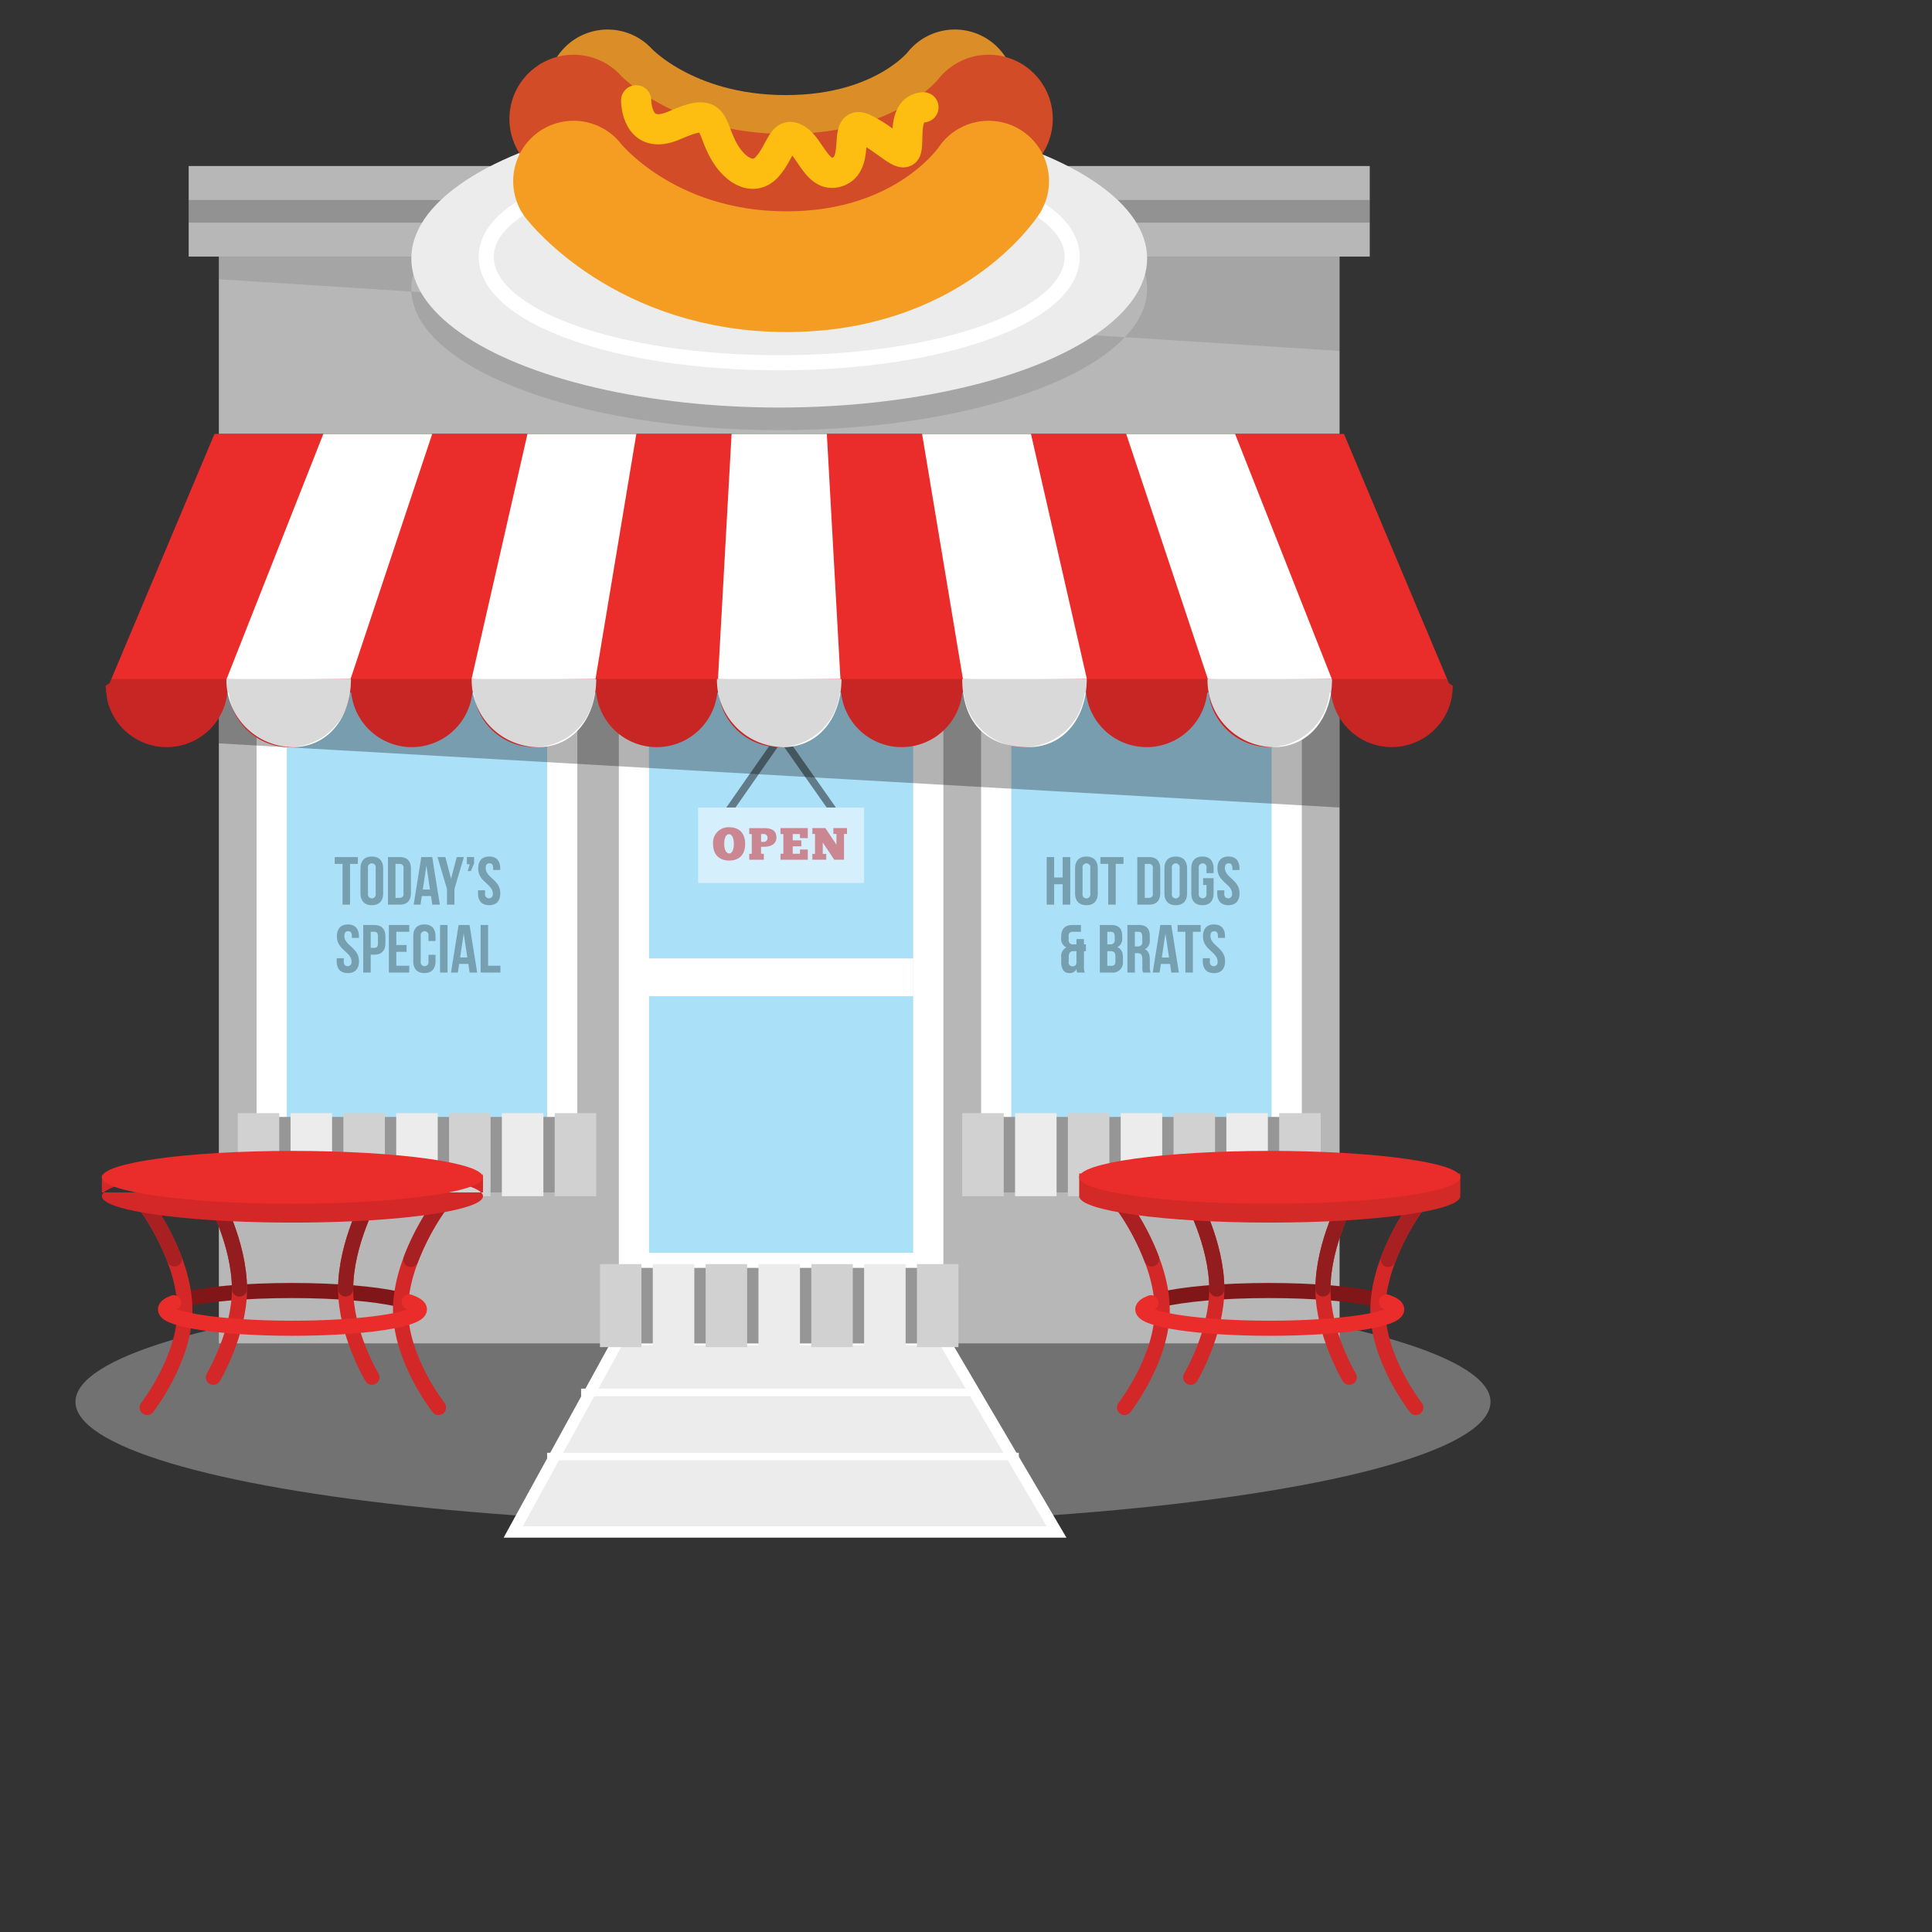 <svg id="Door" xmlns="http://www.w3.org/2000/svg" width="512" height="512"><rect width="100%" height="100%" fill="#333333" stroke="none"/><defs><style>.cls-17{fill:#d0d1d0}.cls-16{fill:#ececec}.cls-3,.cls-7{stroke:#fff}.cls-12,.cls-16,.cls-17,.cls-24,.cls-25,.cls-26,.cls-27,.cls-3,.cls-30,.cls-32,.cls-7,.cls-8{fill-rule:evenodd}.cls-24,.cls-25,.cls-26,.cls-27,.cls-3,.cls-30{fill:none}.cls-3{stroke-width:2px}.cls-4{fill:#b7b7b7}.cls-7{fill:#abe0f9;stroke-width:8px}.cls-8{fill:#769fb0}.cls-32{fill:#fff}.cls-12,.cls-29{fill:#ea2d2a}.cls-15{fill:#969696}.cls-24,.cls-25,.cls-26,.cls-27,.cls-30{stroke-linecap:round;stroke-width:4px}.cls-25,.cls-26,.cls-27{stroke-linejoin:round}.cls-24{stroke:#811618}.cls-25{stroke:#d32827}.cls-26{stroke:#a92023}.cls-27{stroke:#931d1e}.cls-30{stroke:#ea2d2a}</style></defs><ellipse id="Shadow" cx="207.5" cy="371.5" rx="187.5" ry="32.5" opacity=".4" fill="#d0d1d0"/><path id="Sidewalk" d="M136 406h144l-30-51h-86z" fill-rule="evenodd" stroke-width="3" stroke="#fff" fill="#ececec"/><path class="cls-3" d="M154 369h105"/><path id="Shape_695_copy" data-name="Shape 695 copy" class="cls-3" d="M145 386h125"/><path id="Building_Base" data-name="Building Base" class="cls-4" d="M58 183h297v173H58z"/><path id="Building_Top_Middle" data-name="Building Top Middle" class="cls-4" d="M58 68h297v47H58z"/><path id="Building_Top_Middle_Shadow" data-name="Building Top Middle Shadow" d="M206.5 39c53.848 0 97.5 16.789 97.5 37.5S260.348 114 206.5 114 109 97.211 109 76.5 152.652 39 206.5 39zM58 74l297 19V68H58v6z" opacity=".1" fill-rule="evenodd"/><path id="Building_Top" data-name="Building Top" class="cls-4" d="M50 44h313v24H50z"/><path id="Building_Top_Shadow" data-name="Building Top Shadow" opacity=".2" d="M50 53h313v6H50z"/><path id="Window_Left" data-name="Window Left" class="cls-7" d="M72 173h77v133H72V173z"/><path id="today_s_special" data-name="today’s special" class="cls-8" d="M88.712 228.936h2.071v10.8h1.981v-10.8h2.071v-1.8h-6.123v1.8zm8.8 1.1a1.045 1.045 0 1 1 2.053 0v6.806a1.045 1.045 0 1 1-2.053 0v-6.806zm-1.981 6.68c0 2.016 1.062 3.169 3.007 3.169s3.007-1.153 3.007-3.169v-6.554c0-2.017-1.062-3.169-3.007-3.169s-3.007 1.152-3.007 3.169v6.554zm7.29 3.025h3.133c1.981 0 2.953-1.1 2.953-3.115v-6.374c0-2.017-.972-3.115-2.953-3.115h-3.133v12.6zm3.1-10.8a.982.982 0 0 1 1.008 1.225v6.554a.981.981 0 0 1-1.008 1.224h-1.116v-9h1.116zm8.622-1.8h-2.9l-2.017 12.6h1.819l.342-2.287h2.43l.342 2.287h2zM113 229.368l.954 6.374h-1.908zm5.454 10.372h1.98v-4.178l2.5-8.426h-1.89l-1.513 5.744-1.512-5.744h-2.071l2.5 8.426v4.178zm6.029-10.7l-.522 1.8h.81l.865-2v-1.71h-1.909v1.908h.756zm2.25 1.117c0 3.6 3.871 4.087 3.871 6.68a1.042 1.042 0 1 1-2.052 0v-.9h-1.873v.775c0 2.016 1.008 3.169 2.953 3.169s2.953-1.153 2.953-3.169c0-3.6-3.871-4.088-3.871-6.68 0-.9.36-1.243.99-1.243s.99.342.99 1.243v.522h1.873v-.4c0-2.017-.991-3.169-2.917-3.169s-2.922 1.159-2.922 3.176zm-37.448 18c0 3.6 3.871 4.087 3.871 6.68a1.042 1.042 0 1 1-2.053 0v-.9h-1.877v.775c0 2.016 1.008 3.169 2.953 3.169s2.953-1.153 2.953-3.169c0-3.6-3.871-4.088-3.871-6.68 0-.9.36-1.243.99-1.243s.99.342.99 1.243v.522h1.873v-.4c0-2.017-.99-3.169-2.917-3.169s-2.917 1.159-2.917 3.176zm9.9-3.025h-2.921v12.6h1.981V253h.935c1.981 0 2.953-1.1 2.953-3.115v-1.638c0-2.013-.972-3.111-2.953-3.111zm0 1.8c.63 0 .973.288.973 1.189v1.89c0 .9-.342 1.189-.973 1.189h-.941v-4.268h.936zm5.85 0h3.421v-1.8h-5.4v12.6h5.4v-1.8h-3.426v-3.691h2.719v-1.8h-2.719v-3.511zm8.515 6.1v1.8a1.042 1.042 0 1 1-2.053 0v-6.806a1.045 1.045 0 1 1 2.053 0v1.35h1.872v-1.224c0-2.017-1.008-3.169-2.953-3.169s-2.953 1.152-2.953 3.169v6.554c0 2.016 1.009 3.169 2.953 3.169s2.953-1.153 2.953-3.169v-1.666h-1.872zm3.076 4.7h1.974v-12.6h-1.981v12.6zm7.813-12.6h-2.9l-2.016 12.6h1.818l.342-2.287h2.431l.342 2.287h2zm-1.548 2.232l.954 6.374h-1.908zm4.481 10.372h5.239v-1.8h-3.258v-10.8h-1.981v12.6z"/><path id="Window_Right" data-name="Window Right" class="cls-7" d="M264 173h77v133h-77V173z"/><path id="hot_dogs_brats" data-name="hot dogs &amp; brats" class="cls-8" d="M279.363 234.338h2.251v5.4h2.017v-12.6h-2.017v5.4h-2.251v-5.4h-1.98v12.6h1.98v-5.4zm7.524-4.3a1.045 1.045 0 1 1 2.053 0v6.806a1.045 1.045 0 1 1-2.053 0v-6.806zm-1.981 6.68c0 2.016 1.063 3.169 3.007 3.169s3.007-1.153 3.007-3.169v-6.554c0-2.017-1.062-3.169-3.007-3.169s-3.007 1.152-3.007 3.169v6.554zm6.714-7.779h2.071v10.8h1.98v-10.8h2.071v-1.8h-6.122v1.8zm9.774 10.8h3.133c1.981 0 2.953-1.1 2.953-3.115v-6.374c0-2.017-.972-3.115-2.953-3.115h-3.133v12.6zm3.1-10.8a.982.982 0 0 1 1.008 1.225v6.554a.981.981 0 0 1-1.008 1.224h-1.116v-9h1.116zm6.066 1.1a1.045 1.045 0 1 1 2.052 0v6.806a1.045 1.045 0 1 1-2.052 0v-6.806zm-1.981 6.68c0 2.016 1.062 3.169 3.007 3.169s3.007-1.153 3.007-3.169v-6.554c0-2.017-1.063-3.169-3.007-3.169s-3.007 1.152-3.007 3.169v6.554zm10.261-2.2h.9v2.323a1.042 1.042 0 1 1-2.053 0v-6.806a1.045 1.045 0 1 1 2.053 0v1.35h1.873v-1.224c0-2.017-1.009-3.169-2.953-3.169s-2.953 1.152-2.953 3.169v6.554c0 2.016 1.008 3.169 2.953 3.169s2.953-1.153 2.953-3.169v-4h-2.773v1.8zm3.8-4.357c0 3.6 3.871 4.087 3.871 6.68a1.042 1.042 0 1 1-2.053 0v-.9h-1.878v.775c0 2.016 1.008 3.169 2.953 3.169s2.953-1.153 2.953-3.169c0-3.6-3.872-4.088-3.872-6.68 0-.9.361-1.243.991-1.243s.99.342.99 1.243v.522h1.873v-.4c0-2.017-.991-3.169-2.917-3.169s-2.917 1.154-2.917 3.171zm-41.4 23.563V255c0 1.854.738 2.881 2.2 2.881a1.873 1.873 0 0 0 1.837-1.135 3.011 3.011 0 0 0 .18.991h2.017a3.718 3.718 0 0 1-.216-1.531v-4.141h.522v-1.8h-.522v-1.4h-1.981v1.4h-.877a1.092 1.092 0 0 1-1.189-1.332v-.774a.982.982 0 0 1 1.009-1.225h2.232v-1.8h-2.268c-1.981 0-2.953 1.1-2.953 3.115v.234a2.47 2.47 0 0 0 1.368 2.593 2.586 2.586 0 0 0-1.364 2.648zm1.98 1.117v-1.172c0-1.17.4-1.6 1.3-1.6h.756v2.917a.967.967 0 0 1-1.026 1.1 1.007 1.007 0 0 1-1.035-1.246zm11.232-9.705h-2.989v12.6h3.115a2.679 2.679 0 0 0 3.007-2.989v-1.027c0-1.332-.414-2.286-1.476-2.7a2.477 2.477 0 0 0 1.278-2.539v-.45c-.005-1.942-.887-2.896-2.94-2.896zm-.126 6.932c.9 0 1.279.36 1.279 1.53v1.1c0 .936-.36 1.242-1.027 1.242h-1.134v-3.871h.882zm.072-5.132c.7 0 1.009.4 1.009 1.3v.7a1.093 1.093 0 0 1-1.189 1.332h-.774v-3.331h.954zm10.531 10.8a3.718 3.718 0 0 1-.216-1.531v-1.944c0-1.315-.324-2.269-1.314-2.683a2.513 2.513 0 0 0 1.3-2.557v-.99c0-1.945-.882-2.9-2.935-2.9h-2.989v12.6h1.981V252.6h.684c.9 0 1.3.432 1.3 1.6v1.98a3.857 3.857 0 0 0 .181 1.549h2.016zm-3.223-10.8c.7 0 1.008.4 1.008 1.3v1.242a1.093 1.093 0 0 1-1.188 1.333h-.774v-3.872h.948zm8.694-1.8h-2.9l-2.017 12.6h1.817l.342-2.287h2.43l.342 2.287h2zm-1.548 2.232l.954 6.374h-1.908zm3.221-.432h2.071v10.8h1.98v-10.8h2.071v-1.8h-6.122v1.8zm6.732 1.225c0 3.6 3.871 4.087 3.871 6.68a1.042 1.042 0 1 1-2.053 0v-.9h-1.872v.775c0 2.016 1.008 3.169 2.953 3.169s2.953-1.153 2.953-3.169c0-3.6-3.872-4.088-3.872-6.68 0-.9.361-1.243.991-1.243s.99.342.99 1.243v.522h1.873v-.4c0-2.017-.991-3.169-2.917-3.169s-2.922 1.154-2.922 3.171z"/><path id="Door-2" data-name="Door" class="cls-7" d="M168 173h78v163h-78V173z"/><g id="Open_SIgn" data-name="Open SIgn" opacity=".5"><path d="M193 215l13.953-20L221 215" stroke="#181718" stroke-width="2" fill="none" fill-rule="evenodd"/><path fill="#fff" d="M185 214h44v20h-44z"/><path id="OPEN" class="cls-12" d="M193.253 228.056c2.711 0 4.222-1.655 4.222-4.366s-1.367-4.461-4.306-4.461a4.1 4.1 0 0 0-4.21 4.377c0 2.999 1.787 4.45 4.294 4.45zm0-1.883c-.767 0-1.331-1-1.331-2.567 0-1.487.5-2.542 1.235-2.53.924 0 1.319 1.163 1.319 2.614 0 1.487-.467 2.483-1.223 2.483zm5.306-6.717v1.572h.672v5.229h-.672v1.583h3.862v-1.583h-.731V224.4h.91c1.715 0 3.154-.792 3.154-2.375 0-1.367-.527-2.567-3.31-2.567h-3.886zm3.131 1.56h.6a1 1 0 0 1 1.116 1.091 1.019 1.019 0 0 1-1.176 1h-.54v-2.086zm5.149-1.56v1.584h.761v5.205h-.756v1.595h7.232v-2.711H212v1.116h-1.919v-1.955h2.279v-1.59h-2.279v-1.66H212v1.067h2.075v-2.651h-7.232zM224.462 221v-1.548h-3.61V221h.816v2.854l-2.939-4.4h-3.442V221h.7v5.289h-.708v1.547h3.682v-1.547h-.923v-3.019l3.058 4.57h2.579V221h.791z"/></g><path id="Door_Divider" data-name="Door Divider" d="M170 259h72" stroke-width="10" fill="none" fill-rule="evenodd" stroke="#fff"/><path id="Awning_Below_Shadow" data-name="Awning Below Shadow" d="M58 197l297 17v-31H58v14z" opacity=".3" fill-rule="evenodd"/><path id="Door_Mortar" data-name="Door Mortar" class="cls-15" d="M164 336h86v20h-86z"/><path id="Door_Ledge" data-name="Door Ledge" class="cls-16" d="M229 335h11v22h-11v-22zm-28 0h11v22h-11v-22zm-28 0h11v22h-11v-22z"/><path id="Offcolor_Bricks" data-name="Offcolor Bricks" class="cls-17" d="M187 335h11v22h-11v-22zm-28 0h11v22h-11v-22zm56 0h11v22h-11v-22zm28 0h11v22h-11v-22z"/><path id="Door_Mortar-2" data-name="Door Mortar" class="cls-15" d="M260 296h86v20h-86z"/><path id="Door_Ledge-2" data-name="Door Ledge" class="cls-16" d="M325 295h11v22h-11v-22zm-28 0h11v22h-11v-22zm-28 0h11v22h-11v-22z"/><path id="Offcolor_Bricks-2" data-name="Offcolor Bricks" class="cls-17" d="M283 295h11v22h-11v-22zm-28 0h11v22h-11v-22zm56 0h11v22h-11v-22zm28 0h11v22h-11v-22z"/><path id="Door_Mortar-3" data-name="Door Mortar" class="cls-15" d="M68 296h86v20H68z"/><path id="Door_Ledge-3" data-name="Door Ledge" class="cls-16" d="M133 295h11v22h-11v-22zm-28 0h11v22h-11v-22zm-28 0h11v22H77v-22z"/><path id="Offcolor_Bricks-3" data-name="Offcolor Bricks" class="cls-17" d="M91 295h11v22H91v-22zm-28 0h11v22H63v-22zm56 0h11v22h-11v-22zm28 0h11v22h-11v-22z"/><ellipse id="Sign-2" data-name="Sign" cx="206.5" cy="68.5" rx="97.5" ry="39.5" fill="#ececec"/><path id="Sign_Decor" data-name="Sign Decor" d="M206.5 41.871c43.907 0 77.64 10.694 77.64 26.193s-33.733 28.065-77.64 28.065-77.64-12.565-77.64-28.065 33.733-26.193 77.64-26.193z" stroke-width="4" stroke-linecap="round" fill="none" fill-rule="evenodd" stroke="#fff"/><g id="Hot_Dog" data-name="Hot Dog" stroke-linejoin="round" stroke-linecap="round" fill="none" fill-rule="evenodd"><path id="Shape_730_copy" data-name="Shape 730 copy" d="M161.021 23.824S176.538 41.2 208.262 41.2s44.779-17.379 44.779-17.379" stroke-width="32" stroke="#db8e27"/><path id="Shape_730_copy_2" data-name="Shape 730 copy 2" d="M152 31.5s18.549 21 56.471 21S262 31.5 262 31.5" stroke="#d14c27" stroke-width="34"/><path d="M168.591 26.58s-.105 11.168 10.281 6.58 9.229-.912 12.238 5.5 8.484 9.728 12.238 5.5 3.844-9.586 7.7-7.325 5.624 11.008 11.363 8.538.8-13.964 6.539-11.28 10.5 8.276 11.239 5.54-1.033-10.8 4.541-11.2" stroke="#fdbe11" stroke-width="8"/><path d="M152 48s18.549 24 56.471 24S262 48 262 48" stroke="#f49d22" stroke-width="32"/></g><path id="Ellipse_663_copy_3" data-name="Ellipse 663 copy 3" class="cls-24" d="M307.452 344.468c5.823-1.477 16.582-2.468 28.892-2.468 11.708 0 22.014.9 28 2.255"/><path class="cls-25" d="M298 320s10 13.713 10 27.188C308 360.205 298 373 298 373"/><path id="Shape_665_copy_6" data-name="Shape 665 copy 6" class="cls-26" d="M298 320a64.675 64.675 0 0 1 7.214 13.633"/><path id="Shape_665_copy" data-name="Shape 665 copy" class="cls-25" d="M315.538 317s6.924 12.419 6.924 24.623c0 11.789-6.924 23.377-6.924 23.377"/><path id="Shape_665_copy_4" data-name="Shape 665 copy 4" class="cls-27" d="M315.538 317s6.924 12.419 6.924 24.623"/><path id="Shape_665_copy_2" data-name="Shape 665 copy 2" class="cls-25" d="M375.209 319.95s-10.062 13.726-10.062 27.214c0 13.029 10.062 25.836 10.062 25.836"/><path id="Shape_665_copy_5" data-name="Shape 665 copy 5" class="cls-26" d="M375.209 319.95a64.606 64.606 0 0 0-7.323 13.816"/><path id="Shape_665_copy_2-2" data-name="Shape 665 copy 2" class="cls-25" d="M357.563 316.948s-6.966 12.431-6.966 24.646c0 11.8 6.966 23.4 6.966 23.4"/><path id="Shape_665_copy_3" data-name="Shape 665 copy 3" class="cls-27" d="M357.563 316.948s-6.966 12.431-6.966 24.646"/><path id="Ellipse_663_copy_4" data-name="Ellipse 663 copy 4" d="M286 317c0 3.866 22.61 7 50.5 7s50.5-3.134 50.5-7v-6H286v6z" fill="#d32927" fill-rule="evenodd"/><ellipse class="cls-29" cx="336.5" cy="312" rx="50.5" ry="7"/><path id="Ellipse_663_copy_2" data-name="Ellipse 663 copy 2" class="cls-30" d="M367.428 345.025c1.756.606 2.728 1.274 2.728 1.975 0 2.761-15.068 5-33.656 5s-33.656-2.239-33.656-5c0-.621.763-1.216 2.157-1.765"/><path id="Ellipse_663_copy_3-2" data-name="Ellipse 663 copy 3" class="cls-24" d="M48.452 344.468C54.275 342.991 65.034 342 77.344 342c11.709 0 22.014.9 28 2.255"/><path class="cls-25" d="M39 320s10 13.713 10 27.188C49 360.205 39 373 39 373"/><path id="Shape_665_copy_6-2" data-name="Shape 665 copy 6" class="cls-26" d="M39 320a64.67 64.67 0 0 1 7.214 13.633"/><path id="Shape_665_copy-2" data-name="Shape 665 copy" class="cls-25" d="M56.539 317s6.923 12.419 6.923 24.623c0 11.789-6.923 23.377-6.923 23.377"/><path id="Shape_665_copy_4-2" data-name="Shape 665 copy 4" class="cls-27" d="M56.539 317s6.923 12.419 6.923 24.623"/><path id="Shape_665_copy_2-3" data-name="Shape 665 copy 2" class="cls-25" d="M116.209 319.95s-10.062 13.726-10.062 27.214c0 13.029 10.062 25.836 10.062 25.836"/><path id="Shape_665_copy_5-2" data-name="Shape 665 copy 5" class="cls-26" d="M116.209 319.95a64.606 64.606 0 0 0-7.323 13.816"/><path id="Shape_665_copy_2-4" data-name="Shape 665 copy 2" class="cls-25" d="M98.563 316.948S91.6 329.379 91.6 341.594c0 11.8 6.966 23.4 6.966 23.4"/><path id="Shape_665_copy_3-2" data-name="Shape 665 copy 3" class="cls-27" d="M98.563 316.948S91.6 329.379 91.6 341.594"/><path id="Ellipse_663_copy" data-name="Ellipse 663 copy" d="M77.5 310c27.89 0 50.5 3.134 50.5 7s-22.61 7-50.5 7-50.5-3.134-50.5-7 22.61-7 50.5-7zm50.5 1a2.232 2.232 0 0 1-.278.739C125.06 315.257 103.59 318 77.5 318c-26.354 0-47.994-2.8-50.3-6.368A2.133 2.133 0 0 1 27 311v5h101v-5z" fill="#d32827" fill-rule="evenodd"/><ellipse class="cls-29" cx="77.5" cy="312" rx="50.5" ry="7"/><path id="Ellipse_663_copy_2-2" data-name="Ellipse 663 copy 2" class="cls-30" d="M108.428 345.025c1.756.606 2.728 1.274 2.728 1.975 0 2.761-15.068 5-33.656 5s-33.656-2.239-33.656-5c0-.621.763-1.216 2.157-1.765"/><path id="bg" class="cls-12" d="M384.894 183.28c.078-.826.118-1.523.118-1.523s-.385-.258-1.042-.674l-27.808-66.077H56.838L29.03 181.083c-.657.416-1.043.674-1.043.674s.052.632.145 1.459l-.145.345h.185a19.666 19.666 0 0 0 .563 3.08 16.179 16.179 0 0 0 31.528-3.08h.363a16.137 16.137 0 0 0 32.093 0h.363a16.137 16.137 0 0 0 32.093 0h.364a16.137 16.137 0 0 0 32.093 0H158a16.136 16.136 0 0 0 32.092 0h.365a16.137 16.137 0 0 0 32.093 0h.363a16.137 16.137 0 0 0 32.093 0h.364a16.137 16.137 0 0 0 32.093 0h.364a16.137 16.137 0 0 0 32.093 0h.364a16.137 16.137 0 0 0 32.093 0h.363a16.181 16.181 0 0 0 31.86 1.839 16.926 16.926 0 0 0 .265-1.84h.145l-.118-.281"/><path id="white" class="cls-32" d="M139.783 115.006h28.851l-10.819 64.946v3.609h-.182a16.1 16.1 0 0 1-28.669 8.291l-4-11.9 14.819-64.946M60.05 179.952l4 11.9a16.1 16.1 0 0 0 28.669-8.291h.181v-3.609l21.638-64.946h-28.85L60.05 179.952m133.828-64.946l-3.606 64.946v3.609h.182a16.137 16.137 0 0 0 32.093 0h.181v-3.609l-3.606-64.946h-25.244m50.488 0l10.819 64.946v3.609h.182a16.1 16.1 0 0 0 28.669 8.291l4-11.9-14.819-64.946h-28.851m82.945 0h-28.85l21.639 64.946v3.609h.182a16.1 16.1 0 0 0 28.668 8.291l4-11.9-25.638-64.946M92.9 179.952H60.05l4 11.9a16.038 16.038 0 0 0 12.438 6.141h.185a16.178 16.178 0 0 0 16.046-14.433h.181v-3.609m64.914 0h-32.85l4 11.9a16.037 16.037 0 0 0 12.437 6.141h.185a16.178 16.178 0 0 0 16.047-14.433h.182v-3.609m64.913 0h-32.456v3.609h.182a16.137 16.137 0 0 0 32.093 0h.181v-3.609m65.308 0h-32.851v3.609h.182a16.178 16.178 0 0 0 16.047 14.433h.186a16.037 16.037 0 0 0 12.437-6.141l4-11.9m64.913 0H320.1v3.609h.182a16.177 16.177 0 0 0 16.046 14.433h.186a16.035 16.035 0 0 0 12.436-6.141l4-11.9"/><path id="Ellipse_664_copy_4" data-name="Ellipse 664 copy 4" class="cls-32" d="M353 180c0 9.941-5.835 18-15.5 18a17.755 17.755 0 0 1-17.5-18c0-.465 33-.087 33 0zm-65 0c0 9.941-5.835 18-15.5 18-12.5 0-17.5-8.059-17.5-18 0-.465 33-.087 33 0zm-65 0c0 9.941-5.835 18-15.5 18a17.755 17.755 0 0 1-17.5-18c0-.465 33-.087 33 0zm-65 0c0 9.941-5.835 18-15.5 18a17.755 17.755 0 0 1-17.5-18c0-.465 33-.087 33 0zm-65 0c0 9.941-5.835 18-15.5 18A17.755 17.755 0 0 1 60 180c0-.465 33-.087 33 0z"/><path id="shadow-2" data-name="shadow" d="M64.05 179.952H29.506l-.476 1.131c-.657.416-1.043.674-1.043.674s.052.632.145 1.459l-.145.345h.185a19.666 19.666 0 0 0 .563 3.08 16.179 16.179 0 0 0 31.528-3.08h.363a16.179 16.179 0 0 0 15.862 14.432 16.038 16.038 0 0 1-12.437-6.141v-11.9m64.914 0H92.9v3.609h.182a16.137 16.137 0 0 0 32.093 0h.364a16.179 16.179 0 0 0 15.861 14.432 16.037 16.037 0 0 1-12.437-6.141v-11.9m61.308 0h-32.456v3.609H158a16.136 16.136 0 0 0 32.092 0h.183v-3.609m64.913 0h-32.46v3.609h.182a16.137 16.137 0 0 0 32.093 0h.182v-3.609m64.914 0h-36.063v11.9a16.037 16.037 0 0 1-12.437 6.141 16.179 16.179 0 0 0 15.861-14.432h.364a16.137 16.137 0 0 0 32.093 0h.183v-3.609m63.4 0h-34.551v11.9a16.035 16.035 0 0 1-12.436 6.141 16.179 16.179 0 0 0 15.861-14.432h.363A16.181 16.181 0 0 0 384.6 185.4a16.926 16.926 0 0 0 .265-1.84h.145l-.118-.281c.078-.826.118-1.523.118-1.523s-.385-.258-1.042-.674l-.476-1.131m-290.593 0H64.05v11.9a16.038 16.038 0 0 0 12.438 6.141h.185a16.178 16.178 0 0 0 16.046-14.433h.181v-3.609m64.914 0h-28.85v11.9a16.037 16.037 0 0 0 12.437 6.141h.185a16.178 16.178 0 0 0 16.047-14.433h.182v-3.609m64.913 0h-32.456v3.609h.182a16.137 16.137 0 0 0 32.093 0h.181v-3.609m61.308 0h-28.851v3.609h.182a16.178 16.178 0 0 0 16.047 14.433h.186a16.037 16.037 0 0 0 12.437-6.141v-11.9m64.913 0H320.1v3.609h.182a16.177 16.177 0 0 0 16.046 14.433h.186a16.035 16.035 0 0 0 12.436-6.141v-11.9" opacity=".15" fill-rule="evenodd"/></svg>